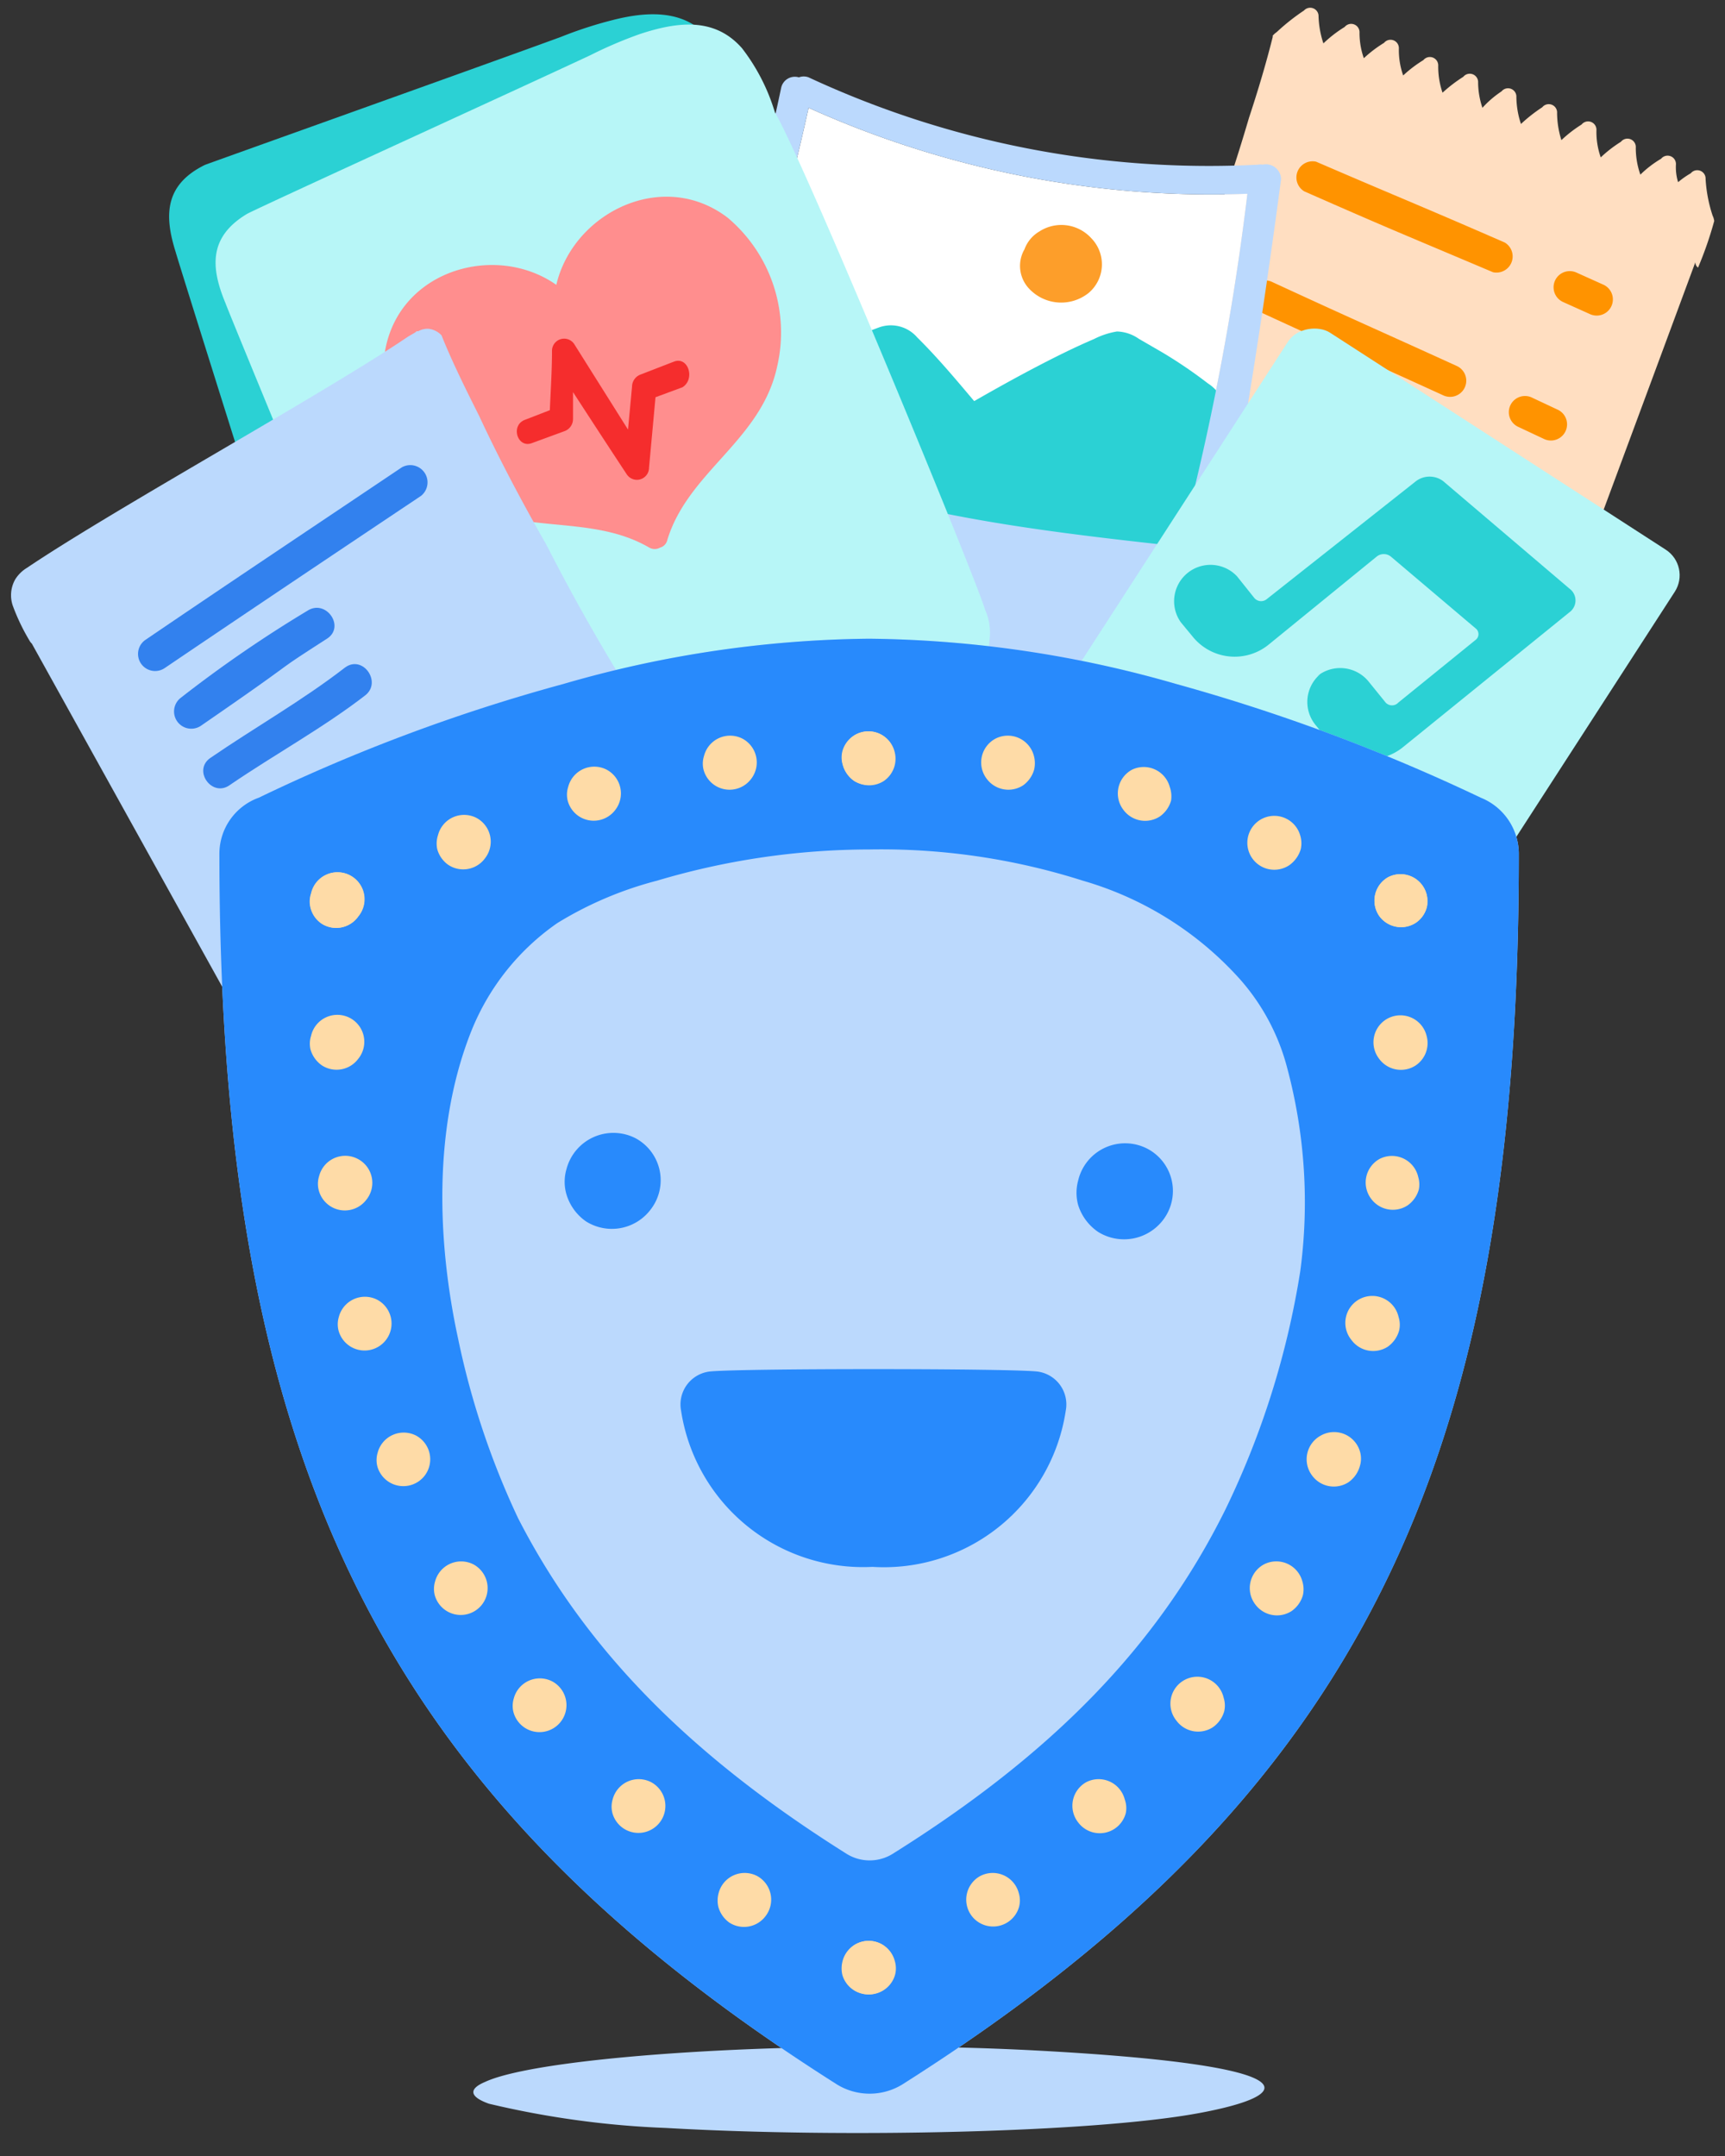<svg xmlns="http://www.w3.org/2000/svg" viewBox="0 0 64 80"><rect x="0" y="0" width="64" height="80" fill="#333333" stroke="none"/><defs><style>.cls-1{fill:#ffdec1;}.cls-2{fill:#ff9300;}.cls-3{fill:none;}.cls-4{fill:#fff;}.cls-12,.cls-5{fill:#2bd1d4;}.cls-6{fill:#bbd9fd;}.cls-7{fill:#fd9e2a;}.cls-8{fill:#b7f6f7;}.cls-9{fill:#ff8e8e;}.cls-10{fill:#f52d2d;}.cls-11{fill:#3281ee;}.cls-12{fill-rule:evenodd;}.cls-13{fill:#288afc;}.cls-14{fill:#fedba7;}</style></defs><title>protect_data_point</title><g id="Calque_2" data-name="Calque 2"><path class="cls-1" d="M63.54,8V8a5.28,5.28,0,0,1-.26-1.36.31.31,0,0,0-.55-.21,3.06,3.06,0,0,0-.47.33,1.87,1.87,0,0,1-.08-.66.31.31,0,0,0-.55-.21,4,4,0,0,0-.77.59,3,3,0,0,1-.17-1,.31.31,0,0,0-.55-.22,4.69,4.69,0,0,0-.75.58,2.83,2.83,0,0,1-.16-1,.31.31,0,0,0-.55-.22,4.69,4.69,0,0,0-.75.58,3.44,3.44,0,0,1-.16-1,.31.31,0,0,0-.55-.22,5.82,5.82,0,0,0-.79.62,3.26,3.26,0,0,1-.17-1,.31.31,0,0,0-.55-.21A3.74,3.74,0,0,0,55,4a3,3,0,0,1-.16-.94.31.31,0,0,0-.55-.21,5.42,5.42,0,0,0-.77.59,3,3,0,0,1-.16-1,.31.31,0,0,0-.55-.21,4.63,4.63,0,0,0-.75.57,2.83,2.83,0,0,1-.16-1,.31.31,0,0,0-.55-.21,4.63,4.63,0,0,0-.75.57,2.83,2.83,0,0,1-.16-.95.31.31,0,0,0-.55-.21,4.63,4.63,0,0,0-.79.61,3.52,3.52,0,0,1-.18-1,.31.31,0,0,0-.54-.22,7.82,7.82,0,0,0-1,.79l-.09.07,0,0-.07.07,0,.05c-.25,1-.55,2-.88,3-.48,1.63-1,3.23-1.65,4.8q-1.08,3.21-2.44,6.32c-.72,1.63-1.48,3.35-2.32,5-.35.7-.75,1-.68,1.39a5.38,5.38,0,0,1,.13,1.38.32.32,0,0,0,.53.27,3.79,3.79,0,0,0,.69-.43l.14.07a2.52,2.52,0,0,1,0,.82.31.31,0,0,0,.52.27,4.13,4.13,0,0,0,.72-.45l.13.07a2.75,2.75,0,0,1,.05.86.31.31,0,0,0,.52.26,3.87,3.87,0,0,0,.73-.45l.09,0a2.83,2.83,0,0,1,.05.87.32.32,0,0,0,.53.27,4.78,4.78,0,0,0,.74-.46l.07,0a2.9,2.9,0,0,1,.06.88.31.31,0,0,0,.52.27,4,4,0,0,0,.74-.46l.13.06a3,3,0,0,1,.06.89.31.31,0,0,0,.52.26,4,4,0,0,0,.74-.46l.06,0a3,3,0,0,1,.06.89.31.31,0,0,0,.52.26,4.44,4.44,0,0,0,.75-.46l.09.05a3,3,0,0,1,.06.89.31.31,0,0,0,.52.26,4.07,4.07,0,0,0,.75-.46l.07,0a2.73,2.73,0,0,1,.05.9.31.31,0,0,0,.53.26,4.2,4.2,0,0,0,.76-.47l0,0a3.17,3.17,0,0,1,.06.92.31.31,0,0,0,.52.26,4,4,0,0,0,.79-.49l.07,0a3,3,0,0,1,.07.94.31.31,0,0,0,.52.27,11.64,11.64,0,0,0,1.2-.77.34.34,0,0,0,.12-.12h0c.3-.6,1.37-3.08,1.57-3.63q3.06-8.22,6.1-16.44A.24.24,0,0,0,63,9.93a13.62,13.62,0,0,0,.6-1.73A.66.66,0,0,0,63.54,8Z"/><path class="cls-2" d="M48.39,7.1c3.29,1.45,3.65,1.58,7,3A.6.6,0,0,0,55.83,9c-3.3-1.44-3.66-1.56-7-3A.6.6,0,0,0,48.39,7.1Z"/><path class="cls-2" d="M46.67,11.54c3.27,1.51,3.62,1.64,6.9,3.14a.6.6,0,0,0,.5-1.09c-3.27-1.49-3.63-1.63-6.9-3.14A.6.6,0,0,0,46.67,11.54Z"/><path class="cls-2" d="M45,16c3.24,1.57,3.59,1.71,6.85,3.26a.6.6,0,0,0,.52-1.08c-3.26-1.55-3.61-1.69-6.85-3.26A.6.6,0,0,0,45,16Z"/><path class="cls-2" d="M43.23,20.42c3.21,1.63,3.56,1.77,6.79,3.38a.6.6,0,0,0,.54-1.07C47.33,21.12,47,21,43.77,19.35A.6.6,0,0,0,43.23,20.42Z"/><polyline class="cls-3" points="52.9 24.05 55.79 25.48 58.04 10.69"/><path class="cls-2" d="M58,11.21l1,.45a.6.6,0,0,0,.48-1.1l-1-.45A.6.6,0,0,0,58,11.21Z"/><path class="cls-2" d="M56.31,15.83l1,.47a.6.6,0,0,0,.5-1.09l-1-.47A.6.6,0,0,0,56.31,15.83Z"/><path class="cls-2" d="M54.64,20.45l1,.49a.6.6,0,0,0,.51-1.09c-.45-.21-.5-.23-1-.48A.6.6,0,0,0,54.64,20.45Z"/><path class="cls-2" d="M53,25.08l1,.49a.6.6,0,0,0,.53-1.07l-1-.5A.6.6,0,0,0,53,25.08Z"/><path class="cls-4" d="M43.77,20.28c-5.89-.65-11.94-1.34-17.28-4.06A101.5,101.5,0,0,0,30,4,36.34,36.34,0,0,0,46.28,7.19,95.37,95.37,0,0,1,43.77,20.28Z"/><path class="cls-5" d="M42,20.65a27.63,27.63,0,0,1-5.53-5.38c-.79-.93-1.57-1.89-2.44-2.75a1.29,1.29,0,0,0-1.42-.37,18.44,18.44,0,0,0-2,.87q-2.2,1-4.35,2.14a.07.07,0,0,0-.12,0c-.13.28-.27.55-.4.83a1.09,1.09,0,0,0-.17.58c0,.4.54.55.85.67a24.65,24.65,0,0,0,3.52.82q3.78.81,7.55,1.68l4.29,1a.06.06,0,0,0,.08,0l0,0C42,20.81,42.07,20.7,42,20.65Z"/><path class="cls-5" d="M45.35,14.84a1.42,1.42,0,0,0-.53-.61,17.34,17.34,0,0,0-1.69-1.15l-.88-.51a1.48,1.48,0,0,0-.81-.27,2.93,2.93,0,0,0-.85.28q-.56.24-1.11.51c-1.47.72-2.91,1.54-4.33,2.37a22.34,22.34,0,0,0-3.85,2.79.07.07,0,0,0,0,.11c-.22.2-.55.15-.79.32a.77.77,0,0,0-.26.51,2.81,2.81,0,0,0,.28,1.73c.28.51.84.58,1.36.69.73.16,1.47.28,2.22.37,1.49.19,3,.26,4.5.36.76,0,1.51.09,2.26.17a11.14,11.14,0,0,0,2.08.15,4.17,4.17,0,0,0,1-.26,1.6,1.6,0,0,0,.67-.38,1.72,1.72,0,0,0,.28-.7c.1-.39.19-.78.26-1.18a13.83,13.83,0,0,0,.2-2.13c0-.81-.12-1.62,0-2.42A1.73,1.73,0,0,0,45.35,14.84Z"/><path class="cls-6" d="M46.85,6.11a.47.47,0,0,0-.17,0A35.2,35.2,0,0,1,30,2.87a.51.51,0,0,0-.36,0,.52.52,0,0,0-.66.4,99.17,99.17,0,0,1-4.59,15.44,8.37,8.37,0,0,0-.46,1.5.72.72,0,0,0,.3.3A15.56,15.56,0,0,0,28,22.26a51.3,51.3,0,0,0,5.19,1.49A50.83,50.83,0,0,0,42.31,25l1.28,0H44a.6.6,0,0,0,.24-.05.49.49,0,0,0,.34-.4q1.76-8.89,2.95-17.9A.56.56,0,0,0,46.85,6.11ZM43.77,20.28c-5.89-.65-11.94-1.34-17.28-4.06A101.5,101.5,0,0,0,30,4,36.34,36.34,0,0,0,46.28,7.19,95.37,95.37,0,0,1,43.77,20.28Z"/><path class="cls-7" d="M40.48,8.83a1.5,1.5,0,0,0-1.92-.24h0a1.27,1.27,0,0,0-.55.66,1.23,1.23,0,0,0,.17,1.46,1.63,1.63,0,0,0,2.21.16A1.39,1.39,0,0,0,40.48,8.83Z"/><path class="cls-5" d="M27.45,4.08a7.28,7.28,0,0,0-1-2.48C25.57.38,24.18.37,22.71.75a15.12,15.12,0,0,0-1.9.62C18,2.4,7.91,6,7.6,6.12,6.1,6.86,6.09,8,6.52,9.36c.05.22,5.79,18.49,6.16,19.45.51,1.31,1.27,2.46,2.55,2.51S31.7,26.05,32.4,25.74a1.82,1.82,0,0,0,1.28-1.5,2.21,2.21,0,0,0-.07-1.15C33.35,21.9,28.42,6.15,27.45,4.08Z"/><path class="cls-8" d="M28.75,4.17a7.33,7.33,0,0,0-1.22-2.38c-1-1.14-2.35-1-3.78-.53a15.83,15.83,0,0,0-1.85.79C19.19,3.32,9.46,7.76,9.16,7.94c-1.43.86-1.34,2-.79,3.32.06.21,7.37,17.92,7.83,18.84.61,1.25,1.47,2.34,2.75,2.27s16-6.68,16.63-7a1.8,1.8,0,0,0,1.13-1.61,2.06,2.06,0,0,0-.16-1.13C36.19,21.41,29.91,6.15,28.75,4.17Z"/><path class="cls-9" d="M27,8.08c-2.42-1.85-5.74-.17-6.36,2.49C18.41,9,14.83,10,14.29,13a5.57,5.57,0,0,0,2.42,5.32c2.3,1.66,5.08.66,7.38,2a.41.41,0,0,0,.4,0,.38.38,0,0,0,.27-.29c.78-2.55,3.5-3.69,4.08-6.46A5.57,5.57,0,0,0,27,8.08Z"/><path class="cls-10" d="M25,13.42l-1.24.48a.48.48,0,0,0-.31.44l-.15,1.6-2-3.18a.45.45,0,0,0-.82.26c0,.73-.05,1.47-.08,2.2l-.93.36c-.54.21-.27,1.07.27.86L20.94,16a.48.48,0,0,0,.32-.45l0-1c.65,1,1.3,2,2,3.06a.45.45,0,0,0,.82-.26l.24-2.61,1-.37C25.8,14.07,25.54,13.21,25,13.42Z"/><path class="cls-6" d="M23.84,26.44q-1.92-3-3.57-6.23c-.89-1.56-1.73-3.14-2.49-4.77-.5-1-1-2-1.4-3a.79.79,0,0,0-.48-.24.69.69,0,0,0-.38.09h-.06a.6.6,0,0,1-.13.09l-.19.11s0,0,0,0C12.05,14.59,4.28,18.86,1,21.07a1.32,1.32,0,0,0-.43.42,1.19,1.19,0,0,0-.09,1,7.65,7.65,0,0,0,.62,1.29.39.39,0,0,0,.08.1l9.93,17.9a.76.76,0,0,0,.08.11h0l.24.45a4.11,4.11,0,0,0,.7,1,1.85,1.85,0,0,0,.28.28,1,1,0,0,0,1.35-.14C16.94,41.37,23.94,36.11,27,34a1.21,1.21,0,0,0,.73-1,2.24,2.24,0,0,0-.2-1.09A55.46,55.46,0,0,1,23.84,26.44Z"/><path class="cls-11" d="M21.68,31.29c-1.65,1.08.56-.35-1.11.71-.69.44.09,1.45.77,1,1.67-1-.54.37,1.11-.71C23.13,31.85,22.36,30.84,21.68,31.29Z"/><path class="cls-11" d="M12.8,24.77C11.21,26,9.44,27,7.81,28.12c-.68.46.06,1.5.73,1C10.18,28,12,27,13.54,25.81,14.19,25.32,13.46,24.28,12.8,24.77Z"/><path class="cls-11" d="M16.94,28.67c-2.37,1.47-3.14,1.79-7,4.51a.64.64,0,0,0,.71,1.06c4.13-2.75,4.63-3.05,7-4.51C18.34,29.3,17.63,28.24,16.94,28.67Z"/><path class="cls-11" d="M18.46,33.67c-2.76,1.81-3.31,2.21-5.52,3.8a.64.64,0,0,0,.72,1.05c4.1-2.79,2.86-2,5.52-3.8A.64.64,0,0,0,18.46,33.67Z"/><path class="cls-11" d="M11.41,22.66a46.81,46.81,0,0,0-4.7,3.23.64.64,0,0,0,.73,1.05c4.08-2.81,2.36-1.74,4.69-3.24C12.82,23.26,12.1,22.22,11.41,22.66Z"/><path class="cls-11" d="M14.91,17.34c-3.17,2.13-6.35,4.25-9.51,6.4a.63.63,0,0,0,.71,1.05c3.16-2.14,6.34-4.27,9.51-6.39A.64.64,0,0,0,14.91,17.34Z"/><path class="cls-11" d="M21,28.68c-3.17,2.13-6.34,4.25-9.5,6.4a.63.63,0,0,0,.71,1.05q4.74-3.21,9.5-6.4A.63.63,0,0,0,21,28.68Z"/><rect class="cls-8" x="42.39" y="15" width="17.09" height="17.09" rx="1.13" ry="1.13" transform="translate(3.51 53.54) rotate(-57.12)"/><path class="cls-12" d="M45.9,21.39a1.35,1.35,0,0,0-2.09,1.7l.43.52a2,2,0,0,0,2.84.3l4-3.26a.42.42,0,0,1,.52,0l3.14,2.66a.27.27,0,0,1,0,.44l-2.86,2.32a.32.32,0,0,1-.47,0l-.64-.79a1.36,1.36,0,0,0-1.9-.19L49,25a1.35,1.35,0,0,0-.2,1.89l.43.53a2,2,0,0,0,2.84.29l6.17-5a.54.54,0,0,0,0-.86l-4.7-4a.84.84,0,0,0-1,0L47,22.23a.33.33,0,0,1-.47-.05Z"/><path class="cls-6" d="M18.14,78.06a33.88,33.88,0,0,0,6.58.9c6.59.38,15.8.17,19.7-.54s4.11-1.79-5.89-2.33C30,75.63,20.08,76.28,18,77.25,17.38,77.51,17.41,77.8,18.14,78.06Z"/><path class="cls-6" d="M54.94,29.6a69.19,69.19,0,0,0-11.3-4.22,42.36,42.36,0,0,0-11.4-1.68A41.94,41.94,0,0,0,20.9,25.38,65.63,65.63,0,0,0,9.6,29.6a2.21,2.21,0,0,0-1.46,2.09c0,11.25,1.5,20,5.13,27.28S22.62,72,31.06,77.35a2.32,2.32,0,0,0,2.41,0C41.91,72,47.63,66.27,51.26,59s5.09-16,5.09-27.28A2.25,2.25,0,0,0,54.94,29.6Z"/><path class="cls-13" d="M54.94,29.6a69.19,69.19,0,0,0-11.3-4.22,42.36,42.36,0,0,0-11.4-1.68A41.94,41.94,0,0,0,20.9,25.38,65.63,65.63,0,0,0,9.6,29.6a2.21,2.21,0,0,0-1.46,2.09c0,11.25,1.5,20,5.13,27.28S22.62,72,31.06,77.35a2.32,2.32,0,0,0,2.41,0C41.91,72,47.63,66.27,51.26,59s5.09-16,5.09-27.28A2.25,2.25,0,0,0,54.94,29.6Zm-6.7,17.58A31.5,31.5,0,0,1,45.47,56C42.94,61.11,39,65.11,33.1,68.8a1.62,1.62,0,0,1-1.67,0c-5.75-3.61-9.68-7.53-12.21-12.47A29.8,29.8,0,0,1,17,49.69c-.79-3.64-.93-7.88.49-11.44a8.9,8.9,0,0,1,3.19-4,13.55,13.55,0,0,1,3.69-1.57,27.71,27.71,0,0,1,7.89-1.16,24.64,24.64,0,0,1,7.92,1.16A12.47,12.47,0,0,1,46,36.33a8,8,0,0,1,1.76,3.31A19.26,19.26,0,0,1,48.24,47.18Z"/><path class="cls-13" d="M32.37,58.14a6.83,6.83,0,0,1-7.1-5.79,1.23,1.23,0,0,1,1-1.45c.66-.13,11.61-.13,12.27,0a1.23,1.23,0,0,1,1,1.45A6.82,6.82,0,0,1,32.37,58.14Z"/><path class="cls-13" d="M21,44.26a1.87,1.87,0,0,0,.74,1.06,1.8,1.8,0,0,0,2.4-.44,1.77,1.77,0,0,0-.57-2.65,1.8,1.8,0,0,0-2.55,1.14A1.68,1.68,0,0,0,21,44.26Z"/><path class="cls-13" d="M40,44.71a1.89,1.89,0,0,0,.74,1,1.82,1.82,0,0,0,2.41-.44,1.77,1.77,0,0,0-.57-2.64A1.79,1.79,0,0,0,40,43.81,1.72,1.72,0,0,0,40,44.71Z"/><path class="cls-14" d="M11.53,33.69a1,1,0,0,0,.42.59A1,1,0,0,0,13.3,34a1,1,0,1,0-1.75-.85A.94.94,0,0,0,11.53,33.69Z"/><path class="cls-14" d="M16.22,31.5a1.05,1.05,0,0,0,.41.59A1,1,0,0,0,18,31.84a1,1,0,0,0-.32-1.49,1,1,0,0,0-1.43.64A1,1,0,0,0,16.22,31.5Z"/><path class="cls-14" d="M21.06,29.7a1,1,0,0,0,.42.59,1,1,0,0,0,1.35-.24,1,1,0,0,0-.32-1.49,1,1,0,0,0-1.43.64A.94.94,0,0,0,21.06,29.7Z"/><path class="cls-14" d="M26.1,28.55a1,1,0,0,0,.42.59,1,1,0,0,0,1.35-.24,1,1,0,0,0-.32-1.49,1,1,0,0,0-1.43.64A.94.94,0,0,0,26.1,28.55Z"/><path class="cls-14" d="M31.27,28.39a1.08,1.08,0,0,0,.42.59A1,1,0,0,0,33,28.73a1,1,0,0,0-.32-1.48,1,1,0,0,0-1.43.64A.94.94,0,0,0,31.27,28.39Z"/><path class="cls-14" d="M52.93,33.19a1,1,0,0,0-1.43-.64A1,1,0,0,0,51.18,34a1,1,0,0,0,1.35.24,1,1,0,0,0,.41-.59A1.06,1.06,0,0,0,52.93,33.19Z"/><path class="cls-14" d="M48.24,31a1,1,0,1,0-.4,1.1,1.12,1.12,0,0,0,.42-.59A1,1,0,0,0,48.24,31Z"/><path class="cls-14" d="M43.4,29.2A1,1,0,0,0,42,28.56a1,1,0,0,0-.32,1.49,1,1,0,0,0,1.36.24,1.08,1.08,0,0,0,.41-.59A1.06,1.06,0,0,0,43.4,29.2Z"/><path class="cls-14" d="M38.36,28.05a1,1,0,0,0-1.43-.64,1,1,0,0,0-.32,1.49,1,1,0,0,0,1.35.24,1.08,1.08,0,0,0,.41-.59A1.06,1.06,0,0,0,38.36,28.05Z"/><path class="cls-14" d="M33.19,27.89a1,1,0,0,0-1.43-.64,1,1,0,0,0-.32,1.48,1,1,0,0,0,1.35.25,1,1,0,0,0,.4-1.09Z"/><path class="cls-14" d="M33.2,72.77a1,1,0,0,0-1.43-.64,1,1,0,0,0-.32,1.48,1,1,0,0,0,1.76-.34A.94.94,0,0,0,33.2,72.77Z"/><path class="cls-14" d="M37.8,70.25a1,1,0,0,0-1.43-.64,1,1,0,0,0-.32,1.48,1,1,0,0,0,1.76-.34A.94.94,0,0,0,37.8,70.25Z"/><path class="cls-14" d="M41.73,66.77a1,1,0,0,0-1.43-.64A1,1,0,0,0,40,67.62a1,1,0,0,0,1.35.24,1,1,0,0,0,.42-.59A.94.94,0,0,0,41.73,66.77Z"/><path class="cls-14" d="M45.4,63a1,1,0,1,0-1.75.85,1,1,0,0,0,1.35.24,1.08,1.08,0,0,0,.42-.59A.94.94,0,0,0,45.4,63Z"/><path class="cls-14" d="M48.32,58.68a1,1,0,0,0-1.43-.63,1,1,0,0,0-.32,1.48,1,1,0,0,0,1.35.25,1.08,1.08,0,0,0,.42-.59A1,1,0,0,0,48.32,58.68Z"/><path class="cls-14" d="M50.47,53.91A1,1,0,0,0,49,53.27a1,1,0,0,0-.32,1.48,1,1,0,0,0,1.35.25,1.08,1.08,0,0,0,.42-.59A.94.94,0,0,0,50.47,53.91Z"/><path class="cls-14" d="M51.89,48.87a1,1,0,1,0-1.75.85,1,1,0,0,0,1.35.25,1.1,1.1,0,0,0,.42-.6A.94.94,0,0,0,51.89,48.87Z"/><path class="cls-14" d="M52.62,43.68A1,1,0,0,0,51.19,43a1,1,0,0,0-.32,1.48,1,1,0,0,0,1.35.25,1.08,1.08,0,0,0,.42-.59A.94.94,0,0,0,52.62,43.68Z"/><path class="cls-14" d="M52.93,38.44a1,1,0,1,0-1.76.85,1,1,0,0,0,1.36.24,1,1,0,0,0,.4-1.09Z"/><path class="cls-14" d="M52.93,33.19a1,1,0,0,0-1.43-.64A1,1,0,0,0,51.18,34a1,1,0,0,0,1.35.24,1,1,0,0,0,.41-.59A1.06,1.06,0,0,0,52.93,33.19Z"/><path class="cls-14" d="M31.25,73.27a1,1,0,0,0,1.76.34,1,1,0,0,0-.32-1.48,1,1,0,0,0-1.43.64A1.06,1.06,0,0,0,31.25,73.27Z"/><path class="cls-14" d="M26.65,70.75a1.07,1.07,0,0,0,.41.59,1,1,0,0,0,1.35-.25,1,1,0,0,0-.32-1.48,1,1,0,0,0-1.43.64A1.06,1.06,0,0,0,26.65,70.75Z"/><path class="cls-14" d="M22.72,67.27a1,1,0,0,0,1.76.35,1,1,0,0,0-.32-1.49,1,1,0,0,0-1.43.64A.94.94,0,0,0,22.72,67.27Z"/><path class="cls-14" d="M19.05,63.53a1,1,0,0,0,1.76.35,1,1,0,0,0-.32-1.49,1,1,0,0,0-1.43.64A.94.94,0,0,0,19.05,63.53Z"/><path class="cls-14" d="M16.13,59.19a1,1,0,0,0,1.76.34,1,1,0,0,0-.32-1.48,1,1,0,0,0-1.43.64A.94.94,0,0,0,16.13,59.19Z"/><path class="cls-14" d="M14,54.41a1,1,0,0,0,1.76.34,1,1,0,0,0-.32-1.48,1,1,0,0,0-1.43.64A.94.94,0,0,0,14,54.41Z"/><path class="cls-14" d="M12.56,49.37a1,1,0,0,0,1.76.35A1,1,0,0,0,14,48.23a1,1,0,0,0-1.43.64A.94.94,0,0,0,12.56,49.37Z"/><path class="cls-14" d="M11.83,44.18a1,1,0,0,0,1.76.34A1,1,0,0,0,13.27,43a1,1,0,0,0-1.43.64A.94.94,0,0,0,11.83,44.18Z"/><path class="cls-14" d="M11.52,38.94a1.08,1.08,0,0,0,.42.59,1,1,0,0,0,1.35-.24,1,1,0,1,0-1.75-.85A.94.94,0,0,0,11.52,38.94Z"/><path class="cls-14" d="M11.52,33.69a1,1,0,0,0,.42.59A1,1,0,0,0,13.29,34a1,1,0,1,0-1.75-.85A.94.94,0,0,0,11.52,33.69Z"/></g></svg>
